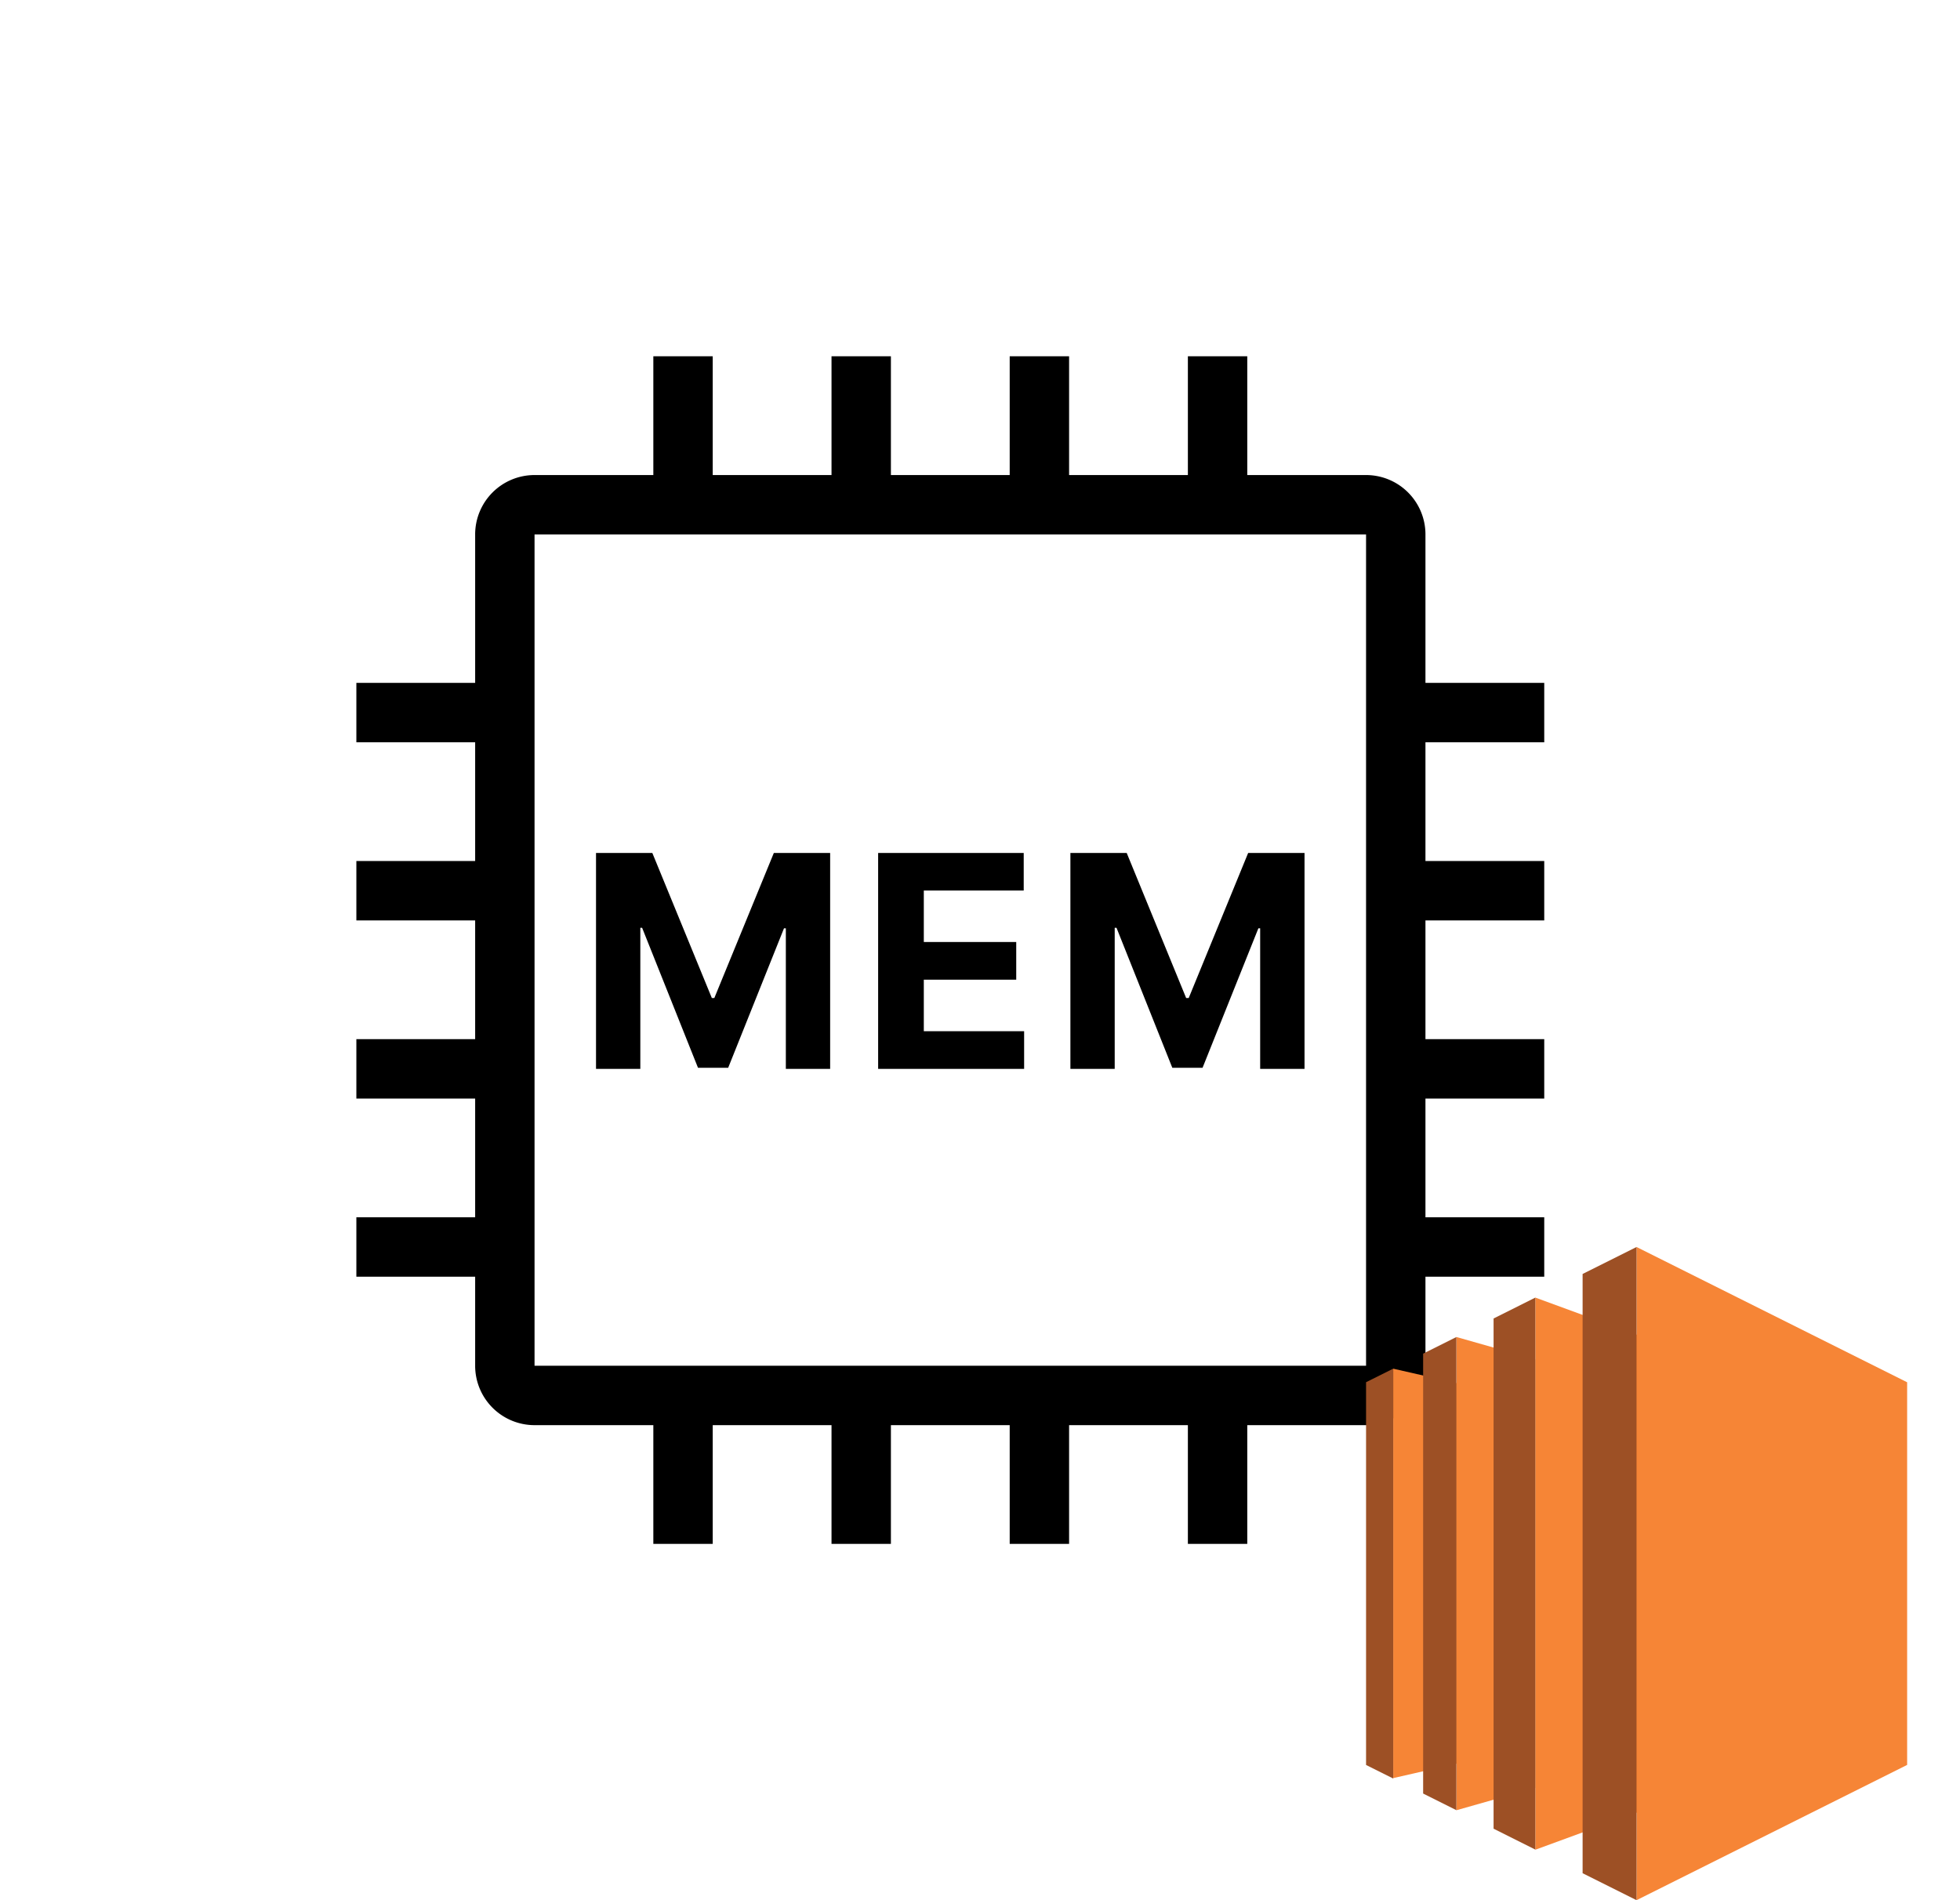 <svg xmlns="http://www.w3.org/2000/svg" fill="none" viewBox="0 0 33 32"><path fill="currentColor" fill-rule="evenodd" d="M11 6v2H9a1 1 0 0 0-1 1v2.5H6v1h2v2H6v1h2v2H6v1h2v2H6v1h2V23a1 1 0 0 0 1 1h2v2h1v-2h2v2h1v-2h2v2h1v-2h2v2h1v-2h2a1 1 0 0 0 1-1v-1.5h2v-1h-2v-2h2v-1h-2v-2h2v-1h-2v-2h2v-1h-2V9a1 1 0 0 0-1-1h-2V6h-1v2h-2V6h-1v2h-2V6h-1v2h-2V6h-1ZM9 9h14v14H9V9Zm1.983 5.364h-.948V18h.746v-2.376h.03l.941 2.358h.508l.94-2.349h.031V18h.746v-3.636h-.948l-1.002 2.443h-.042l-1.002-2.443Zm3.802 0V18h2.458v-.634h-1.689v-.868h1.556v-.634h-1.556v-.867h1.682v-.633h-2.45Zm4.185 0h-.948V18h.746v-2.376h.03l.94 2.358h.509l.94-2.349h.03V18h.747v-3.636h-.949l-1.001 2.443h-.043l-1.001-2.443Z" clip-rule="evenodd"/><path fill="#F68536" d="m24.521 29.701-1.064.243v-6.895l1.064.243v6.409ZM25.85 30.108l-1.328.377v-7.969l1.328.377v7.215Z"/><path fill="#F68536" d="m27.554 30.526-1.704.624v-9.298l1.704.624v8.05ZM32.11 29.722 27.554 32V21l4.556 2.278v6.444Z"/><path fill="#9D5025" d="m26.646 21.454.908-.454v11l-.908-.454V21.454ZM25.147 22.204l.703-.352v9.296l-.703-.352v-8.592ZM23.961 22.796l.56-.28v7.968l-.56-.28v-7.408ZM23.457 23.049l-.457.228v6.446l.457.228V23.05Z"/></svg>
